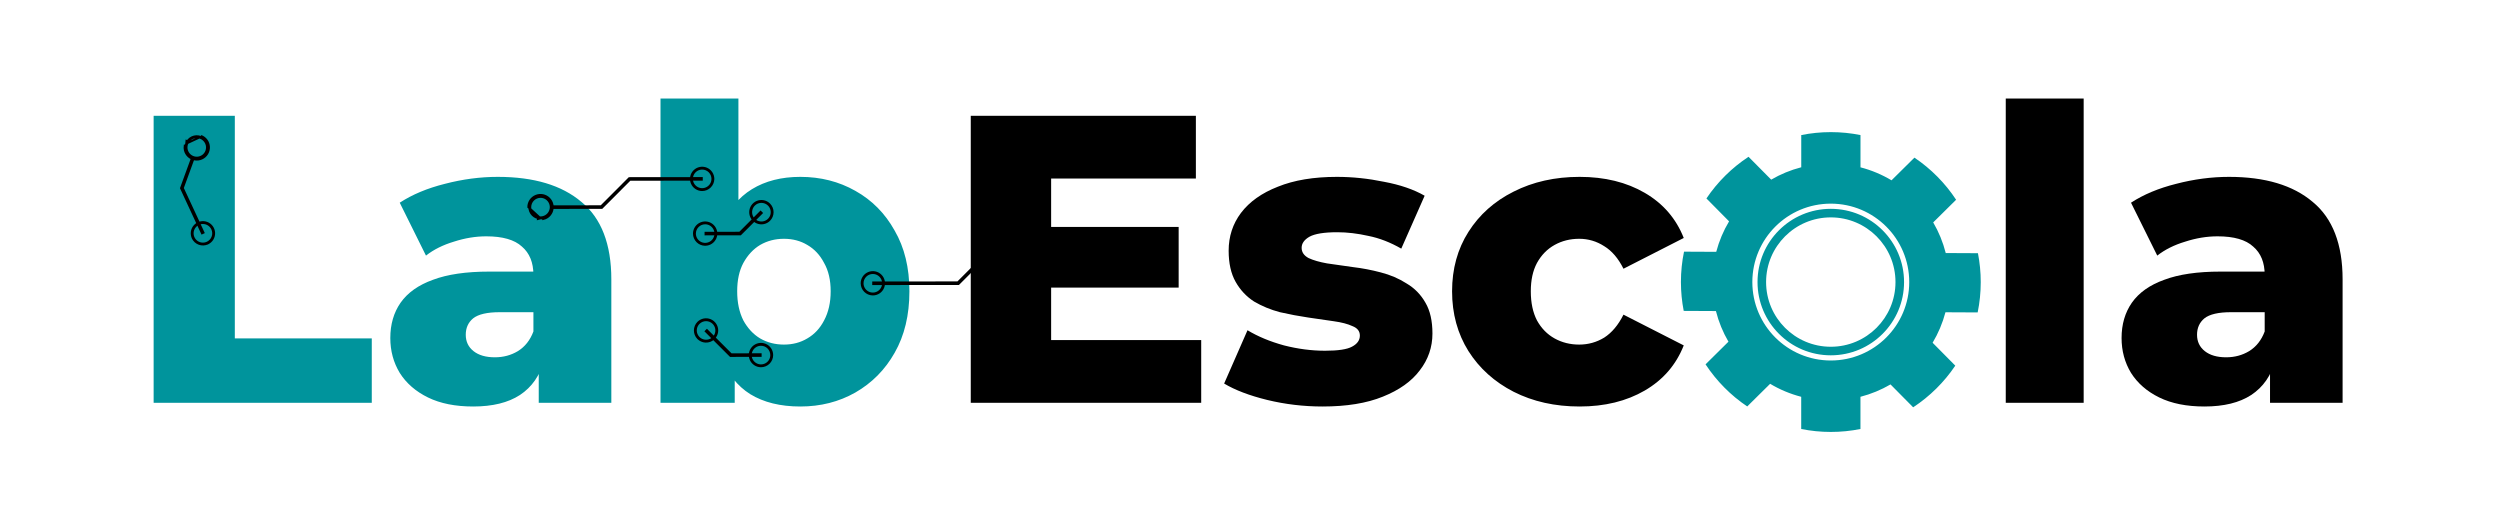 <svg width="340" height="70" viewBox="0 0 210 46" fill="none" xmlns="http://www.w3.org/2000/svg">
<g clip-path="url(#clip0_220_3)">
<path d="M7.016 36V10.347H14.272V30.246H26.512V36H7.016ZM41.434 36V32.299L40.958 31.383V24.566C40.958 23.467 40.616 22.624 39.932 22.038C39.272 21.427 38.209 21.121 36.743 21.121C35.791 21.121 34.826 21.28 33.848 21.598C32.871 21.891 32.041 22.306 31.356 22.844L29.011 18.116C30.135 17.383 31.479 16.821 33.042 16.43C34.63 16.015 36.206 15.807 37.77 15.807C40.995 15.807 43.486 16.553 45.246 18.043C47.029 19.509 47.921 21.818 47.921 24.969V36H41.434ZM35.571 36.33C33.983 36.33 32.639 36.061 31.54 35.524C30.44 34.986 29.597 34.253 29.011 33.325C28.449 32.396 28.168 31.358 28.168 30.21C28.168 28.988 28.474 27.938 29.084 27.058C29.72 26.154 30.684 25.47 31.979 25.006C33.274 24.517 34.948 24.273 37 24.273H41.691V27.901H37.953C36.829 27.901 36.035 28.084 35.571 28.451C35.131 28.817 34.911 29.306 34.911 29.917C34.911 30.527 35.143 31.016 35.608 31.383C36.072 31.749 36.707 31.932 37.513 31.932C38.27 31.932 38.955 31.749 39.565 31.383C40.2 30.992 40.665 30.405 40.958 29.623L41.911 32.189C41.544 33.557 40.824 34.595 39.749 35.304C38.698 35.988 37.305 36.33 35.571 36.33ZM64.812 36.33C63.029 36.33 61.539 35.963 60.342 35.23C59.169 34.498 58.289 33.374 57.703 31.859C57.117 30.344 56.824 28.402 56.824 26.032C56.824 23.711 57.129 21.793 57.74 20.279C58.375 18.764 59.291 17.64 60.488 16.907C61.685 16.174 63.127 15.807 64.812 15.807C66.62 15.807 68.257 16.223 69.723 17.053C71.213 17.884 72.386 19.069 73.241 20.608C74.121 22.123 74.561 23.931 74.561 26.032C74.561 28.158 74.121 29.99 73.241 31.529C72.386 33.044 71.213 34.229 69.723 35.084C68.257 35.914 66.62 36.33 64.812 36.33ZM52.316 36V8.808H59.279V19.472L58.912 26.032L58.949 32.592V36H52.316ZM63.347 30.796C64.128 30.796 64.825 30.613 65.436 30.246C66.071 29.88 66.572 29.343 66.938 28.634C67.329 27.901 67.524 27.034 67.524 26.032C67.524 25.03 67.329 24.188 66.938 23.503C66.572 22.795 66.071 22.257 65.436 21.891C64.825 21.524 64.128 21.341 63.347 21.341C62.565 21.341 61.856 21.524 61.221 21.891C60.61 22.257 60.109 22.795 59.719 23.503C59.352 24.188 59.169 25.03 59.169 26.032C59.169 27.034 59.352 27.901 59.719 28.634C60.109 29.343 60.61 29.88 61.221 30.246C61.856 30.613 62.565 30.796 63.347 30.796Z" fill="#00949C"/>
<path fill-rule="evenodd" clip-rule="evenodd" d="M159.553 14.953C160.543 15.209 161.477 15.602 162.334 16.115L164.381 14.089C165.859 15.083 167.126 16.364 168.106 17.852L166.059 19.877C166.554 20.723 166.933 21.643 167.179 22.615L170.058 22.629C170.219 23.465 170.307 24.324 170.307 25.209C170.307 26.139 170.212 27.048 170.033 27.922L167.154 27.908C166.898 28.877 166.508 29.793 166.006 30.632L168.032 32.678C167.038 34.156 165.757 35.423 164.268 36.402L162.243 34.356C161.414 34.84 160.512 35.216 159.557 35.462V38.34C158.7 38.512 157.815 38.603 156.91 38.603C156.004 38.603 155.119 38.512 154.262 38.34V35.462C153.272 35.205 152.338 34.812 151.485 34.3L149.438 36.325C147.96 35.332 146.693 34.05 145.713 32.562L147.76 30.537C147.265 29.691 146.886 28.771 146.64 27.799L143.761 27.785C143.6 26.95 143.512 26.09 143.512 25.205C143.512 24.275 143.607 23.366 143.789 22.492L146.668 22.506C146.925 21.538 147.311 20.621 147.816 19.783L145.791 17.736C146.784 16.259 148.066 14.992 149.554 14.012L151.58 16.055C152.409 15.571 153.311 15.195 154.266 14.949V12.071C155.123 11.899 156.007 11.808 156.913 11.808C157.819 11.808 158.704 11.899 159.56 12.071V14.949L159.553 14.953ZM156.906 18.663C153.29 18.663 150.358 21.594 150.358 25.209C150.358 28.824 153.29 31.755 156.906 31.755C160.522 31.755 163.454 28.824 163.454 25.209C163.454 21.594 160.522 18.663 156.906 18.663ZM156.906 19.428C153.715 19.428 151.124 22.015 151.124 25.209C151.124 28.403 153.711 30.99 156.906 30.99C160.101 30.99 162.688 28.403 162.688 25.209C162.688 22.015 160.101 19.428 156.906 19.428ZM156.906 18.2C153.034 18.2 149.895 21.337 149.895 25.209C149.895 29.08 153.034 32.218 156.906 32.218C160.779 32.218 163.917 29.08 163.917 25.209C163.917 21.337 160.779 18.2 156.906 18.2Z" fill="#00949C"/>
<path d="M86.713 20.279H98.624V25.702H86.713V20.279ZM87.227 30.393H100.639V36H80.044V10.347H100.163V15.954H87.227V30.393ZM111.484 36.33C109.798 36.33 108.149 36.134 106.537 35.743C104.949 35.353 103.666 34.864 102.689 34.278L104.777 29.514C105.706 30.075 106.793 30.527 108.039 30.869C109.285 31.187 110.507 31.346 111.704 31.346C112.876 31.346 113.683 31.224 114.122 30.979C114.587 30.735 114.819 30.405 114.819 29.99C114.819 29.599 114.599 29.318 114.159 29.147C113.744 28.952 113.182 28.805 112.473 28.707C111.789 28.61 111.032 28.5 110.201 28.377C109.371 28.255 108.528 28.096 107.673 27.901C106.842 27.681 106.072 27.363 105.364 26.948C104.68 26.508 104.13 25.922 103.715 25.189C103.299 24.456 103.092 23.528 103.092 22.404C103.092 21.134 103.458 20.01 104.191 19.032C104.949 18.031 106.048 17.249 107.489 16.687C108.931 16.101 110.69 15.807 112.767 15.807C114.159 15.807 115.564 15.954 116.981 16.247C118.422 16.516 119.632 16.931 120.609 17.493L118.52 22.221C117.543 21.659 116.566 21.28 115.588 21.085C114.611 20.865 113.683 20.755 112.803 20.755C111.63 20.755 110.8 20.889 110.311 21.158C109.847 21.427 109.615 21.757 109.615 22.148C109.615 22.538 109.823 22.844 110.238 23.064C110.653 23.259 111.203 23.418 111.887 23.54C112.596 23.638 113.365 23.748 114.196 23.87C115.026 23.968 115.857 24.126 116.688 24.346C117.543 24.566 118.312 24.896 118.997 25.336C119.705 25.751 120.267 26.325 120.682 27.058C121.098 27.767 121.305 28.683 121.305 29.807C121.305 31.028 120.927 32.128 120.169 33.105C119.436 34.082 118.337 34.864 116.871 35.45C115.43 36.037 113.634 36.33 111.484 36.33ZM134.457 36.33C132.258 36.33 130.291 35.89 128.557 35.011C126.847 34.131 125.503 32.922 124.526 31.383C123.548 29.819 123.06 28.035 123.06 26.032C123.06 24.029 123.548 22.257 124.526 20.718C125.503 19.179 126.847 17.982 128.557 17.127C130.291 16.247 132.258 15.807 134.457 15.807C136.705 15.807 138.647 16.284 140.284 17.237C141.921 18.19 143.081 19.533 143.765 21.268L138.378 24.017C137.914 23.088 137.34 22.416 136.656 22.001C135.972 21.561 135.227 21.341 134.42 21.341C133.614 21.341 132.881 21.524 132.221 21.891C131.562 22.257 131.037 22.795 130.646 23.503C130.279 24.188 130.096 25.03 130.096 26.032C130.096 27.058 130.279 27.925 130.646 28.634C131.037 29.343 131.562 29.88 132.221 30.246C132.881 30.613 133.614 30.796 134.42 30.796C135.227 30.796 135.972 30.588 136.656 30.173C137.34 29.733 137.914 29.049 138.378 28.121L143.765 30.869C143.081 32.604 141.921 33.948 140.284 34.901C138.647 35.853 136.705 36.33 134.457 36.33Z" fill="black"/>
<path d="M172.543 36V8.808H179.506V36H172.543ZM196.161 36V32.299L195.684 31.383V24.566C195.684 23.467 195.342 22.624 194.658 22.038C193.999 21.427 192.936 21.121 191.47 21.121C190.517 21.121 189.552 21.28 188.575 21.598C187.598 21.891 186.767 22.306 186.083 22.844L183.737 18.116C184.861 17.383 186.205 16.821 187.769 16.43C189.357 16.015 190.932 15.807 192.496 15.807C195.721 15.807 198.213 16.553 199.972 18.043C201.755 19.509 202.647 21.818 202.647 24.969V36H196.161ZM190.297 36.33C188.709 36.33 187.365 36.061 186.266 35.524C185.167 34.986 184.324 34.253 183.737 33.325C183.175 32.396 182.894 31.358 182.894 30.21C182.894 28.988 183.2 27.938 183.811 27.058C184.446 26.154 185.411 25.47 186.706 25.006C188.001 24.517 189.674 24.273 191.726 24.273H196.417V27.901H192.679C191.555 27.901 190.761 28.084 190.297 28.451C189.857 28.817 189.638 29.306 189.638 29.917C189.638 30.527 189.87 31.016 190.334 31.383C190.798 31.749 191.433 31.932 192.239 31.932C192.997 31.932 193.681 31.749 194.292 31.383C194.927 30.992 195.391 30.405 195.684 29.623L196.637 32.189C196.271 33.557 195.55 34.595 194.475 35.304C193.424 35.988 192.032 36.33 190.297 36.33Z" fill="black"/>
<path d="M81.684 22.638L81.71 22.611L81.748 22.611L93.421 22.599L93.421 22.462L81.654 22.474L78.92 25.214L78.894 25.241L78.856 25.241L71.329 25.249L71.329 25.385L78.95 25.378L81.684 22.638Z" fill="#00949C" stroke="black" stroke-width="0.182"/>
<path d="M92.904 23.359C93.068 23.469 93.261 23.527 93.457 23.527C93.721 23.526 93.974 23.42 94.16 23.233C94.347 23.047 94.452 22.794 94.452 22.53C94.452 22.333 94.393 22.141 94.284 21.977C94.174 21.814 94.019 21.686 93.837 21.611C93.655 21.536 93.455 21.516 93.261 21.555C93.069 21.594 92.891 21.689 92.752 21.828C92.613 21.967 92.519 22.145 92.48 22.338C92.442 22.531 92.462 22.731 92.537 22.913C92.613 23.095 92.741 23.25 92.904 23.359ZM92.945 21.765C93.097 21.663 93.275 21.609 93.457 21.609C93.578 21.608 93.698 21.632 93.81 21.678C93.922 21.724 94.024 21.792 94.11 21.878C94.195 21.963 94.263 22.065 94.31 22.177C94.356 22.289 94.38 22.409 94.38 22.53C94.38 22.712 94.326 22.89 94.225 23.042C94.124 23.194 93.98 23.312 93.811 23.382C93.643 23.452 93.458 23.47 93.279 23.435C93.1 23.399 92.936 23.312 92.807 23.183C92.678 23.054 92.59 22.89 92.554 22.711C92.519 22.533 92.537 22.347 92.606 22.179C92.676 22.01 92.794 21.866 92.945 21.765Z" fill="#00949C" stroke="black" stroke-width="0.182"/>
<path d="M71.326 26.312C71.512 26.306 71.692 26.248 71.847 26.144C72.011 26.035 72.138 25.879 72.213 25.697C72.288 25.515 72.308 25.315 72.269 25.122C72.231 24.929 72.136 24.752 71.996 24.613C71.857 24.474 71.679 24.379 71.486 24.341C71.293 24.303 71.093 24.323 70.911 24.398C70.729 24.474 70.574 24.601 70.465 24.765C70.356 24.929 70.297 25.121 70.297 25.318C70.299 25.582 70.404 25.834 70.591 26.021C70.771 26.201 71.013 26.305 71.267 26.312L71.294 26.312L71.326 26.312ZM71.291 24.395C71.473 24.395 71.652 24.449 71.803 24.55C71.955 24.651 72.073 24.795 72.143 24.963C72.213 25.132 72.231 25.317 72.196 25.496C72.16 25.675 72.073 25.839 71.944 25.968C71.815 26.097 71.651 26.185 71.473 26.221C71.294 26.256 71.109 26.238 70.94 26.169C70.772 26.099 70.627 25.981 70.526 25.83C70.425 25.678 70.37 25.5 70.37 25.318C70.37 25.197 70.393 25.077 70.439 24.965C70.485 24.853 70.553 24.751 70.639 24.665C70.724 24.579 70.826 24.511 70.938 24.465C71.05 24.419 71.17 24.395 71.291 24.395L71.291 24.486L71.291 24.395Z" fill="#00949C" stroke="black" stroke-width="0.182"/>
<path d="M49.554 16.088L49.581 16.061L49.618 16.061L56.002 16.055L56.002 15.918L49.522 15.925L47.04 18.411L47.014 18.438L46.976 18.438L41.629 18.443L41.629 18.581L47.071 18.576L49.554 16.088Z" fill="#00949C" stroke="black" stroke-width="0.182"/>
<path d="M55.486 16.815C55.65 16.924 55.842 16.982 56.039 16.982C56.303 16.982 56.556 16.876 56.742 16.689C56.929 16.503 57.034 16.249 57.034 15.985L57.124 15.985L57.034 15.985C57.033 15.789 56.975 15.596 56.865 15.433C56.756 15.269 56.6 15.142 56.418 15.066C56.236 14.991 56.036 14.972 55.843 15.011C55.65 15.049 55.473 15.144 55.334 15.284C55.194 15.423 55.1 15.6 55.062 15.793C55.023 15.987 55.043 16.187 55.119 16.369C55.194 16.55 55.322 16.706 55.486 16.815ZM55.526 15.22C55.678 15.119 55.856 15.065 56.038 15.065C56.159 15.064 56.279 15.088 56.391 15.134C56.503 15.181 56.605 15.248 56.691 15.334C56.776 15.419 56.844 15.521 56.891 15.633C56.937 15.745 56.961 15.864 56.961 15.986C56.961 16.168 56.907 16.346 56.806 16.498C56.705 16.649 56.561 16.767 56.393 16.837C56.224 16.907 56.039 16.926 55.861 16.89C55.682 16.855 55.517 16.767 55.388 16.639C55.259 16.51 55.171 16.346 55.136 16.167C55.1 15.988 55.118 15.803 55.188 15.634C55.257 15.466 55.375 15.322 55.526 15.22Z" fill="#00949C" stroke="black" stroke-width="0.182"/>
<path d="M41.593 19.509C41.593 19.509 41.593 19.509 41.593 19.509C41.593 19.509 41.593 19.509 41.593 19.509L41.593 19.508L41.445 19.509L41.42 19.509L41.416 19.509L41.412 19.509L41.406 19.51C41.401 19.511 41.375 19.521 41.357 19.534C41.353 19.547 41.35 19.559 41.35 19.571L41.593 19.509ZM41.593 19.509L41.593 19.508C41.593 19.508 41.593 19.508 41.593 19.508M41.593 19.509L41.593 19.508M41.593 19.508C41.79 19.507 41.983 19.449 42.146 19.339C42.31 19.23 42.437 19.074 42.512 18.892C42.587 18.71 42.607 18.51 42.568 18.317C42.529 18.124 42.434 17.947 42.295 17.807C42.156 17.668 41.978 17.574 41.785 17.535C41.592 17.497 41.392 17.517 41.21 17.593C41.028 17.668 40.873 17.796 40.764 17.96C40.654 18.123 40.596 18.316 40.596 18.513C40.597 18.777 40.702 19.03 40.889 19.216C41.076 19.403 41.329 19.508 41.593 19.508L41.741 19.508L41.766 19.508L41.77 19.508L41.774 19.508L41.781 19.509C41.785 19.51 41.811 19.52 41.829 19.533C41.834 19.546 41.836 19.558 41.837 19.57C41.965 19.541 42.087 19.488 42.197 19.415C42.375 19.295 42.514 19.125 42.596 18.927C42.678 18.728 42.699 18.51 42.657 18.299C42.615 18.088 42.511 17.895 42.359 17.743C42.207 17.591 42.014 17.488 41.803 17.446C41.592 17.405 41.374 17.426 41.175 17.509C40.977 17.591 40.807 17.731 40.688 17.909C40.569 18.088 40.505 18.298 40.506 18.513L41.593 19.508ZM41.593 17.59L41.593 17.59C41.775 17.59 41.953 17.644 42.104 17.745C42.256 17.847 42.374 17.991 42.444 18.159C42.513 18.327 42.532 18.512 42.496 18.691C42.461 18.87 42.373 19.034 42.244 19.163C42.116 19.292 41.952 19.38 41.773 19.415C41.595 19.451 41.409 19.433 41.241 19.364C41.073 19.294 40.928 19.177 40.827 19.026C40.725 18.874 40.671 18.696 40.67 18.514L40.67 18.514C40.67 18.269 40.767 18.034 40.94 17.861C41.113 17.688 41.348 17.59 41.593 17.59Z" fill="#00949C" stroke="black" stroke-width="0.182"/>
<path d="M58.568 31.806L61.261 31.803L61.261 31.665L58.663 31.667L58.625 31.667L58.598 31.641L56.463 29.51L56.366 29.607L58.568 31.806Z" fill="#00949C" stroke="black" stroke-width="0.182"/>
<path d="M60.743 32.563C60.908 32.673 61.101 32.731 61.298 32.73C61.562 32.729 61.816 32.624 62.002 32.437C62.188 32.249 62.293 31.996 62.293 31.732C62.293 31.534 62.234 31.341 62.124 31.178C62.014 31.014 61.858 30.886 61.676 30.811C61.493 30.735 61.293 30.716 61.099 30.755C60.906 30.794 60.728 30.889 60.589 31.029C60.45 31.169 60.355 31.347 60.317 31.54C60.279 31.734 60.299 31.934 60.375 32.117C60.451 32.299 60.579 32.454 60.743 32.563ZM60.783 30.966C60.935 30.865 61.114 30.811 61.297 30.811C61.541 30.811 61.775 30.908 61.948 31.081C62.121 31.253 62.218 31.487 62.219 31.732C62.22 31.914 62.166 32.093 62.065 32.246C61.964 32.398 61.819 32.517 61.651 32.587C61.482 32.657 61.296 32.676 61.117 32.641C60.937 32.605 60.772 32.517 60.643 32.388C60.514 32.259 60.425 32.095 60.39 31.915C60.354 31.736 60.372 31.55 60.442 31.381C60.512 31.212 60.631 31.068 60.783 30.966Z" fill="#00949C" stroke="black" stroke-width="0.182"/>
<path d="M55.392 29.533C55.392 29.788 55.49 30.033 55.664 30.218L55.684 30.238L55.706 30.259C55.842 30.386 56.011 30.473 56.194 30.509C56.387 30.547 56.587 30.527 56.769 30.451C56.95 30.375 57.105 30.248 57.214 30.084C57.324 29.92 57.382 29.728 57.382 29.531C57.381 29.334 57.323 29.142 57.213 28.978C57.104 28.815 56.949 28.687 56.767 28.612C56.585 28.537 56.385 28.517 56.192 28.555C55.999 28.594 55.822 28.689 55.682 28.828C55.496 29.015 55.392 29.269 55.392 29.533ZM57.039 28.879L57.039 28.879C57.169 29.008 57.256 29.172 57.292 29.351C57.328 29.53 57.31 29.715 57.24 29.884C57.17 30.052 57.053 30.196 56.901 30.297C56.75 30.399 56.572 30.453 56.389 30.453C56.207 30.453 56.029 30.4 55.877 30.299C55.725 30.197 55.607 30.054 55.537 29.885C55.467 29.717 55.449 29.532 55.484 29.353C55.519 29.174 55.607 29.01 55.736 28.881L55.736 28.881C55.909 28.708 56.143 28.611 56.387 28.611C56.632 28.61 56.866 28.707 57.039 28.879Z" fill="#00949C" stroke="black" stroke-width="0.182"/>
<path d="M59.456 20.942L61.359 19.036L61.261 18.938L59.426 20.778L59.399 20.804L59.361 20.804L56.345 20.808L56.345 20.944L59.456 20.942Z" fill="#00949C" stroke="black" stroke-width="0.182"/>
<path d="M61.531 19.94C61.724 19.901 61.902 19.806 62.041 19.666C62.227 19.478 62.331 19.225 62.331 18.961C62.331 18.696 62.225 18.443 62.038 18.256C61.898 18.117 61.721 18.022 61.527 17.984C61.333 17.946 61.133 17.966 60.95 18.041C60.768 18.117 60.613 18.245 60.503 18.41C60.394 18.574 60.336 18.767 60.336 18.964C60.337 19.162 60.395 19.355 60.505 19.518C60.615 19.682 60.772 19.81 60.954 19.885C61.136 19.96 61.337 19.979 61.531 19.94ZM60.429 18.783C60.465 18.604 60.553 18.439 60.683 18.31C60.855 18.137 61.09 18.04 61.334 18.04C61.578 18.04 61.812 18.136 61.986 18.309C62.115 18.437 62.204 18.602 62.24 18.781C62.276 18.96 62.258 19.146 62.189 19.315C62.119 19.485 62.001 19.629 61.849 19.731C61.697 19.833 61.519 19.887 61.336 19.887C61.153 19.887 60.974 19.834 60.822 19.732C60.67 19.63 60.551 19.486 60.481 19.317C60.412 19.148 60.393 18.962 60.429 18.783Z" fill="#00949C" stroke="black" stroke-width="0.182"/>
<path d="M55.604 21.581C55.784 21.761 56.026 21.865 56.281 21.873L56.309 21.873L56.339 21.872C56.525 21.866 56.706 21.808 56.861 21.704C57.024 21.594 57.151 21.439 57.226 21.257C57.301 21.075 57.321 20.875 57.282 20.682C57.243 20.489 57.148 20.312 57.009 20.173C56.87 20.034 56.693 19.939 56.499 19.901C56.306 19.863 56.106 19.883 55.925 19.958C55.743 20.033 55.588 20.161 55.478 20.324C55.369 20.488 55.31 20.68 55.31 20.877C55.311 21.141 55.417 21.394 55.604 21.581ZM56.306 19.954L56.307 19.954C56.489 19.954 56.667 20.008 56.819 20.109C56.97 20.21 57.089 20.354 57.159 20.522C57.228 20.691 57.247 20.876 57.212 21.055C57.176 21.233 57.089 21.398 56.96 21.527C56.831 21.656 56.667 21.744 56.488 21.779C56.309 21.815 56.124 21.797 55.956 21.728C55.787 21.658 55.643 21.54 55.542 21.389C55.44 21.237 55.386 21.059 55.386 20.877L55.386 20.877C55.386 20.632 55.483 20.398 55.656 20.225C55.828 20.052 56.062 19.955 56.306 19.954Z" fill="#00949C" stroke="black" stroke-width="0.182"/>
<path d="M9.468 16.815L11.343 20.848L11.469 20.789L9.632 16.841L9.616 16.806L9.629 16.771L10.921 13.233L10.792 13.185L9.468 16.815Z" fill="#00949C" stroke="black" stroke-width="0.182"/>
<path d="M10.436 20.699C10.406 20.894 10.435 21.094 10.518 21.273L10.436 21.311L10.518 21.273C10.63 21.512 10.832 21.696 11.08 21.787C11.328 21.877 11.602 21.866 11.841 21.756L11.879 21.838L11.841 21.756C12.02 21.673 12.171 21.539 12.274 21.37C12.376 21.202 12.427 21.006 12.419 20.809C12.41 20.612 12.344 20.422 12.227 20.262C12.111 20.103 11.95 19.982 11.764 19.914C11.579 19.846 11.377 19.835 11.185 19.882C10.994 19.928 10.82 20.031 10.687 20.177C10.553 20.322 10.466 20.504 10.436 20.699ZM11.902 20.063C12.058 20.159 12.182 20.298 12.259 20.464C12.361 20.686 12.372 20.94 12.287 21.169C12.203 21.399 12.031 21.586 11.81 21.689C11.644 21.766 11.459 21.792 11.279 21.764C11.098 21.736 10.93 21.655 10.795 21.531C10.661 21.408 10.566 21.247 10.523 21.069C10.48 20.892 10.49 20.705 10.553 20.534C10.616 20.362 10.728 20.213 10.876 20.105C11.024 19.998 11.2 19.936 11.383 19.929C11.565 19.921 11.746 19.968 11.902 20.063Z" fill="#00949C" stroke="black" stroke-width="0.182"/>
<path d="M9.934 12.832L9.934 12.832L9.935 12.832L9.985 12.694L9.993 12.671L9.994 12.668L9.995 12.666L9.996 12.662C9.996 12.659 9.998 12.629 9.992 12.604C9.98 12.595 9.969 12.589 9.957 12.585L9.934 12.832ZM9.934 12.832L9.935 12.832C9.867 13.017 9.856 13.218 9.903 13.409C9.949 13.6 10.052 13.774 10.197 13.907C10.342 14.04 10.523 14.127 10.717 14.157C10.912 14.187 11.111 14.159 11.29 14.076C11.468 13.993 11.618 13.859 11.72 13.691C11.823 13.523 11.873 13.328 11.864 13.131C11.856 12.934 11.79 12.745 11.673 12.586C11.557 12.427 11.396 12.306 11.212 12.238M9.934 12.832L9.935 12.832M9.935 12.832L9.884 12.971L9.875 12.994L9.874 12.996L9.874 12.998L9.873 13.001C9.872 13.003 9.866 13.012 9.861 13.02C9.837 13.027 9.814 13.027 9.794 13.023C9.775 13.158 9.782 13.296 9.814 13.431C9.865 13.639 9.977 13.828 10.135 13.974C10.293 14.119 10.491 14.214 10.704 14.247C10.916 14.28 11.133 14.249 11.328 14.158C11.523 14.068 11.686 13.921 11.798 13.738C11.91 13.554 11.964 13.342 11.955 13.127C11.946 12.912 11.874 12.705 11.747 12.532C11.62 12.359 11.444 12.227 11.243 12.153M9.935 12.832C10.025 12.584 10.211 12.383 10.45 12.271C10.69 12.16 10.963 12.148 11.212 12.238M9.935 12.832L11.212 12.238M11.243 12.153L11.212 12.238C11.212 12.238 11.212 12.238 11.212 12.238M11.243 12.153L11.212 12.238C11.212 12.238 11.212 12.238 11.212 12.238M11.243 12.153L11.212 12.238M11.736 13.491L11.736 13.491C11.673 13.662 11.561 13.811 11.414 13.919C11.267 14.026 11.091 14.088 10.909 14.096C10.727 14.103 10.547 14.057 10.391 13.962C10.235 13.868 10.111 13.729 10.034 13.563C9.957 13.398 9.931 13.214 9.959 13.034C9.987 12.854 10.068 12.686 10.191 12.552C10.314 12.417 10.474 12.323 10.652 12.279C10.829 12.236 11.014 12.246 11.186 12.309L11.186 12.309C11.415 12.393 11.602 12.565 11.705 12.787C11.808 13.008 11.819 13.261 11.736 13.491Z" fill="#00949C" stroke="black" stroke-width="0.182"/>
</g>
<defs>
<clipPath id="clip0_220_3">
<rect width="210" height="45.234" fill="white"/>
</clipPath>
</defs>
</svg>
